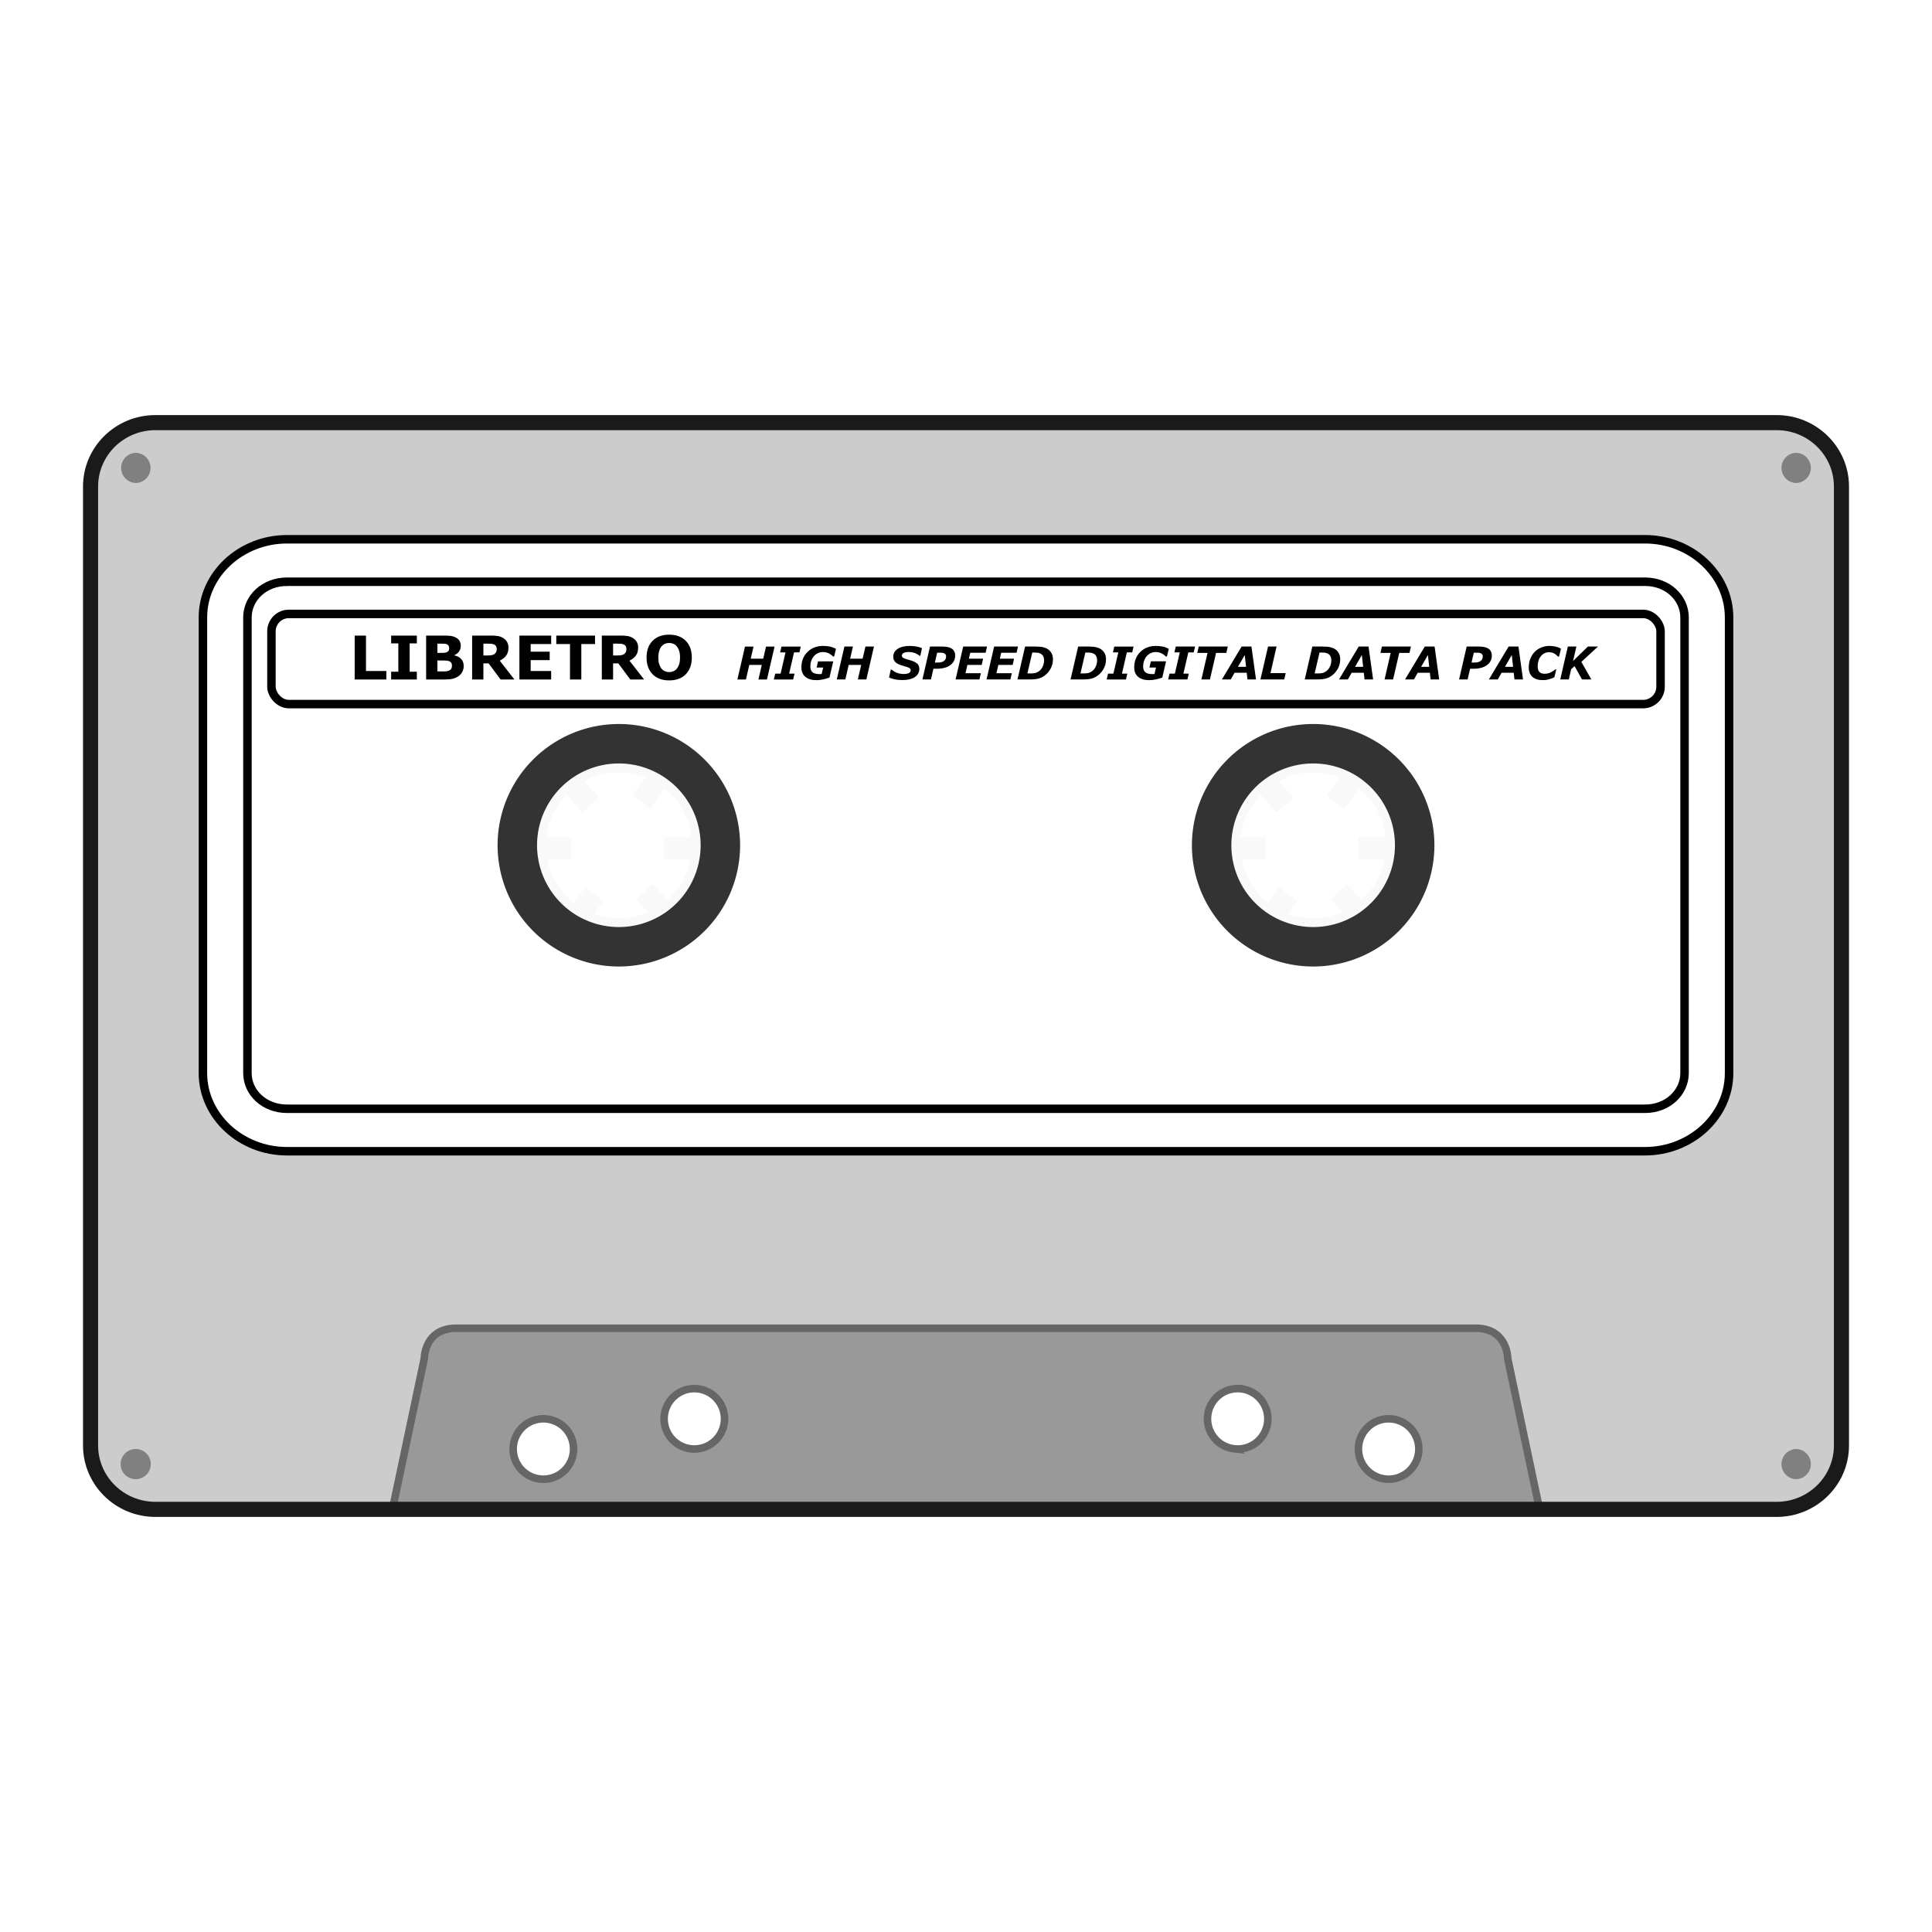 <svg xmlns="http://www.w3.org/2000/svg" xml:space="preserve" width="256" height="256" viewBox="0 0 341.333 341.333"><rect width="4.81" height="2.973" x="218.266" y="148.38" ry="0" style="fill:#f9f9f9;fill-opacity:1;stroke:#f9f9f9;stroke-width:1;stroke-miterlimit:4;stroke-dasharray:none;stroke-opacity:1"/><rect width="4.81" height="2.973" x="240.477" y="148.38" ry="0" style="fill:#f9f9f9;fill-opacity:1;stroke:#f9f9f9;stroke-width:1;stroke-miterlimit:4;stroke-dasharray:none;stroke-opacity:1"/><rect width="4.81" height="2.973" x="251.574" y="-77.495" ry="0" style="fill:#f9f9f9;fill-opacity:1;stroke:#f9f9f9;stroke-width:1;stroke-miterlimit:4;stroke-dasharray:none;stroke-opacity:1" transform="rotate(48.548)"/><rect width="4.81" height="2.973" x="275.137" y="-74.497" ry="0" style="fill:#f9f9f9;fill-opacity:1;stroke:#f9f9f9;stroke-width:1;stroke-miterlimit:4;stroke-dasharray:none;stroke-opacity:1" transform="rotate(48.548)"/><rect width="4.81" height="2.973" x="5.273" y="275.424" ry="0" style="fill:#f9f9f9;fill-opacity:1;stroke:#f9f9f9;stroke-width:1;stroke-miterlimit:4;stroke-dasharray:none;stroke-opacity:1" transform="rotate(-53.045)"/><rect width="4.81" height="2.973" x="29.079" y="272.228" ry="0" style="fill:#f9f9f9;fill-opacity:1;stroke:#f9f9f9;stroke-width:1;stroke-miterlimit:4;stroke-dasharray:none;stroke-opacity:1" transform="rotate(-53.045)"/><circle cx="232" cy="149.334" r="13.72" style="fill:none;fill-opacity:1;stroke:#f9f9f9;stroke-width:1.674;stroke-linecap:round;stroke-miterlimit:4;stroke-dasharray:none;stroke-opacity:1"/><rect width="4.81" height="2.973" x="95.6" y="148.38" ry="0" style="fill:#f9f9f9;fill-opacity:1;stroke:#f9f9f9;stroke-width:1;stroke-miterlimit:4;stroke-dasharray:none;stroke-opacity:1"/><rect width="4.81" height="2.973" x="117.81" y="148.38" ry="0" style="fill:#f9f9f9;fill-opacity:1;stroke:#f9f9f9;stroke-width:1;stroke-miterlimit:4;stroke-dasharray:none;stroke-opacity:1"/><rect width="4.81" height="2.973" x="170.37" y="14.446" ry="0" style="fill:#f9f9f9;fill-opacity:1;stroke:#f9f9f9;stroke-width:1;stroke-miterlimit:4;stroke-dasharray:none;stroke-opacity:1" transform="rotate(48.548)"/><rect width="4.81" height="2.973" x="193.933" y="17.444" ry="0" style="fill:#f9f9f9;fill-opacity:1;stroke:#f9f9f9;stroke-width:1;stroke-miterlimit:4;stroke-dasharray:none;stroke-opacity:1" transform="rotate(48.548)"/><rect width="4.81" height="2.973" x="-68.473" y="177.4" ry="0" style="fill:#f9f9f9;fill-opacity:1;stroke:#f9f9f9;stroke-width:1;stroke-miterlimit:4;stroke-dasharray:none;stroke-opacity:1" transform="rotate(-53.045)"/><rect width="4.81" height="2.973" x="-44.666" y="174.204" ry="0" style="fill:#f9f9f9;fill-opacity:1;stroke:#f9f9f9;stroke-width:1;stroke-miterlimit:4;stroke-dasharray:none;stroke-opacity:1" transform="rotate(-53.045)"/><circle cx="109.333" cy="149.334" r="13.72" style="fill:none;fill-opacity:1;stroke:#f9f9f9;stroke-width:1.674;stroke-linecap:round;stroke-miterlimit:4;stroke-dasharray:none;stroke-opacity:1"/><path d="M27.457 74.666C21.133 74.666 16 79.726 16 85.961v169.41c0 6.235 5.133 11.295 11.457 11.295h286.42c6.324 0 11.457-5.06 11.457-11.295V85.961c0-6.235-5.133-11.295-11.457-11.295zm81.877 58.668c10.304 0 18.666 8.357 18.666 18.666s-8.362 18.666-18.666 18.666S90.666 162.309 90.666 152s8.364-18.666 18.668-18.666m30.223 0h62.22c3.442 0 6.223 2.383 6.223 5.332V160c0 2.95-2.781 5.334-6.223 5.334h-62.22c-3.442 0-6.223-2.385-6.223-5.334v-21.334c0-2.95 2.781-5.332 6.223-5.332m92.443 0c10.304 0 18.666 8.355 18.666 18.666s-8.362 18.666-18.666 18.666-18.666-8.357-18.666-18.666 8.36-18.666 18.666-18.666m-109.334 112a5.33 5.33 0 0 1 5.334 5.334 5.33 5.33 0 0 1-5.334 5.332 5.326 5.326 0 0 1-5.332-5.332 5.33 5.33 0 0 1 5.332-5.334m96 0a5.33 5.33 0 0 1 5.334 5.334 5.33 5.33 0 0 1-5.334 5.332 5.326 5.326 0 0 1-5.332-5.332 5.33 5.33 0 0 1 5.332-5.334M96 250.666a5.33 5.33 0 0 1 5.334 5.334A5.33 5.33 0 0 1 96 261.334 5.33 5.33 0 0 1 90.666 256 5.33 5.33 0 0 1 96 250.666m149.334 0a5.33 5.33 0 0 1 5.332 5.334 5.33 5.33 0 0 1-5.332 5.334A5.33 5.33 0 0 1 240 256a5.33 5.33 0 0 1 5.334-5.334" style="fill:#ccc;fill-opacity:1;fill-rule:nonzero;stroke:none;stroke-width:2.667;stroke-miterlimit:4;stroke-dasharray:none"/><path d="M50.691 95.273c-8.09 0-14.841 6.161-14.841 13.817v80.488c0 7.656 6.752 13.815 14.841 13.815h239.952c8.089 0 14.841-6.16 14.841-13.815V109.09c0-7.656-6.751-13.817-14.841-13.817zm58.643 36.125a17.936 17.936 0 0 1 17.936 17.936 17.936 17.936 0 0 1-17.936 17.936 17.936 17.936 0 0 1-17.938-17.936 17.936 17.936 0 0 1 17.938-17.936m122.666 0a17.936 17.936 0 0 1 17.936 17.936A17.936 17.936 0 0 1 232 167.27a17.936 17.936 0 0 1-17.936-17.936A17.936 17.936 0 0 1 232 131.398" style="color:#000;font-style:normal;font-variant:normal;font-weight:400;font-stretch:normal;font-size:medium;line-height:normal;font-family:sans-serif;font-variant-ligatures:normal;font-variant-position:normal;font-variant-caps:normal;font-variant-numeric:normal;font-variant-alternates:normal;font-feature-settings:normal;text-indent:0;text-align:start;text-decoration:none;text-decoration-line:none;text-decoration-style:solid;text-decoration-color:#000;letter-spacing:normal;word-spacing:normal;text-transform:none;writing-mode:lr-tb;direction:ltr;text-orientation:mixed;dominant-baseline:auto;baseline-shift:baseline;text-anchor:start;white-space:normal;shape-padding:0;clip-rule:nonzero;display:inline;overflow:visible;visibility:visible;opacity:1;isolation:auto;mix-blend-mode:normal;color-interpolation:sRGB;color-interpolation-filters:linearRGB;solid-color:#000;solid-opacity:1;vector-effect:none;fill:#fff;fill-opacity:1;fill-rule:nonzero;stroke:none;stroke-width:1.5;stroke-linecap:butt;stroke-linejoin:miter;stroke-miterlimit:4;stroke-dasharray:none;stroke-dashoffset:0;stroke-opacity:1;color-rendering:auto;image-rendering:auto;shape-rendering:auto;text-rendering:auto"/><path d="M50.691 95.274c-8.09 0-14.84 6.16-14.84 13.815v80.49c0 7.655 6.75 13.813 14.84 13.813h239.952c8.09 0 14.84-6.158 14.84-13.813v-80.49c0-7.656-6.75-13.815-14.84-13.815z" style="color:#000;font-style:normal;font-variant:normal;font-weight:400;font-stretch:normal;font-size:medium;line-height:normal;font-family:sans-serif;font-variant-ligatures:normal;font-variant-position:normal;font-variant-caps:normal;font-variant-numeric:normal;font-variant-alternates:normal;font-feature-settings:normal;text-indent:0;text-align:start;text-decoration:none;text-decoration-line:none;text-decoration-style:solid;text-decoration-color:#000;letter-spacing:normal;word-spacing:normal;text-transform:none;writing-mode:lr-tb;direction:ltr;text-orientation:mixed;dominant-baseline:auto;baseline-shift:baseline;text-anchor:start;white-space:normal;shape-padding:0;clip-rule:nonzero;display:inline;overflow:visible;visibility:visible;opacity:1;isolation:auto;mix-blend-mode:normal;color-interpolation:sRGB;color-interpolation-filters:linearRGB;solid-color:#000;solid-opacity:1;vector-effect:none;fill:none;fill-opacity:1;fill-rule:nonzero;stroke:#000;stroke-width:1.5;stroke-linecap:butt;stroke-linejoin:miter;stroke-miterlimit:4;stroke-dasharray:none;stroke-dashoffset:0;stroke-opacity:1;color-rendering:auto;image-rendering:auto;shape-rendering:auto;text-rendering:auto"/><path d="M80.592 234.668c-5.63 0-5.63 5.332-5.63 5.332l-5.628 26.668H272L266.37 240s0-5.332-5.645-5.332zm42.074 10.666a5.33 5.33 0 0 1 5.334 5.334 5.33 5.33 0 0 1-5.334 5.332 5.326 5.326 0 0 1-5.332-5.332 5.33 5.33 0 0 1 5.332-5.334zm96 0q.554 0 1.076.107a5.339 5.339 0 0 1 1.002 10.14 5.3 5.3 0 0 1-2.078.419q-.276 0-.545-.027h-.002a5.3 5.3 0 0 1-1.531-.391 5.34 5.34 0 0 1-3.014-3.326 5 5 0 0 1-.1-.381l-.033-.133a5 5 0 0 1-.08-.527v-.002a5.4 5.4 0 0 1 .391-2.623 5.3 5.3 0 0 1 1.143-1.695 5.33 5.33 0 0 1 2.695-1.454 5.4 5.4 0 0 1 1.076-.107zM96 250.666a5.33 5.33 0 0 1 5.334 5.334A5.33 5.33 0 0 1 96 261.334 5.33 5.33 0 0 1 90.666 256 5.33 5.33 0 0 1 96 250.666zm149.334 0a5.33 5.33 0 0 1 5.332 5.334 5.33 5.33 0 0 1-5.332 5.334A5.33 5.33 0 0 1 240 256a5.33 5.33 0 0 1 5.334-5.334z" style="fill:#999;fill-opacity:1;fill-rule:nonzero;stroke:#666;stroke-width:1.333"/><path d="M24.046 261.334a2.667 2.667 0 1 1-.091-5.333 2.667 2.667 0 0 1 .091 5.333m-.046-176A2.668 2.668 0 0 1 24 80a2.668 2.668 0 0 1 0 5.334m293.333 176a2.668 2.668 0 0 1 0-5.334 2.668 2.668 0 0 1 0 5.334m0-176a2.668 2.668 0 0 1 0-5.334 2.668 2.668 0 0 1 0 5.334" style="vector-effect:none;fill:gray;fill-opacity:1;fill-rule:nonzero;stroke:none;stroke-width:1.333;stroke-linecap:butt;stroke-linejoin:miter;stroke-miterlimit:4;stroke-dasharray:none;stroke-dashoffset:0;stroke-opacity:1"/><circle cx="232" cy="149.334" r="16.725" style="fill:none;fill-opacity:1;stroke:#500;stroke-width:.683;stroke-linecap:round;stroke-miterlimit:4;stroke-dasharray:none;stroke-opacity:1"/><path d="M127.269 149.334a17.936 17.936 0 0 1-17.936 17.936 17.936 17.936 0 0 1-17.936-17.936 17.936 17.936 0 0 1 17.936-17.936 17.936 17.936 0 0 1 17.936 17.936zm122.667 0A17.936 17.936 0 0 1 232 167.27a17.936 17.936 0 0 1-17.936-17.936A17.936 17.936 0 0 1 232 131.398a17.936 17.936 0 0 1 17.936 17.936z" style="fill:none;fill-opacity:1;stroke:#333;stroke-width:6.971;stroke-linecap:round;stroke-miterlimit:4;stroke-dasharray:none;stroke-opacity:1"/><rect width="245.421" height="15.93" x="47.956" y="108.465" ry="3.072" style="opacity:1;vector-effect:none;fill:none;fill-opacity:1;stroke:#000;stroke-width:1.5;stroke-linecap:butt;stroke-linejoin:miter;stroke-miterlimit:4;stroke-dasharray:none;stroke-dashoffset:0;stroke-opacity:1"/><g aria-label="LIBRETRO HIGH SPEED DIGITAL DATA PACK" style="font-style:italic;font-variant:normal;font-weight:700;font-stretch:normal;font-size:10.667px;line-height:1.25;font-family:sans-serif;-inkscape-font-specification:&quot;sans-serif Bold Italic&quot;;letter-spacing:0;word-spacing:0;fill:#000;fill-opacity:1;stroke:none"><path d="M68.256 120.045h-5.594v-7.755h2v6.255h3.594zm5.39 0h-4.541v-1.375h1.27v-5.005h-1.27v-1.375h4.541v1.375h-1.27v5.005h1.27zm8.277-2.375q0 .563-.23 1.005-.224.443-.62.735-.458.344-1.01.49-.547.145-1.39.145h-3.386v-7.755h3.01q.938 0 1.37.062.438.063.865.277.443.223.656.604.219.375.219.86 0 .562-.297.994-.297.427-.839.667v.041q.76.151 1.204.625.448.474.448 1.25m-2.563-3.187q0-.193-.099-.386-.094-.192-.338-.286-.22-.083-.547-.089-.323-.01-.912-.01h-.187v1.64h.312q.474 0 .807-.015.334-.016.527-.104.27-.12.354-.308.083-.192.083-.442m.49 3.156q0-.37-.146-.568-.14-.203-.485-.302-.234-.068-.645-.073t-.86-.005h-.437v1.933h.146q.843 0 1.208-.005.364-.005.672-.136.312-.13.427-.344.12-.218.12-.5m7.911-2.974q0-.292-.12-.5t-.411-.328q-.203-.083-.474-.1-.271-.02-.63-.02h-.724v2.089h.614q.48 0 .802-.047t.542-.214q.208-.161.302-.354.1-.198.1-.526m3.12 5.38h-2.443l-2.114-2.844h-.922v2.844h-1.99v-7.755h3.354q.688 0 1.183.078.494.078.927.339.437.26.692.677.26.411.26 1.036 0 .86-.4 1.401-.396.542-1.136.901zm6.494 0h-5.61v-7.755h5.61v1.5h-3.62v1.339h3.36v1.5h-3.36v1.916h3.62zm7.75-6.255h-2.422v6.255h-2v-6.255h-2.422v-1.5h6.844zm5.552.875q0-.292-.12-.5t-.412-.328q-.203-.083-.473-.1-.271-.02-.63-.02h-.725v2.089h.615q.48 0 .802-.047t.542-.214q.208-.161.302-.354.099-.198.099-.526m3.12 5.38h-2.443l-2.115-2.844h-.922v2.844h-1.99v-7.755h3.355q.687 0 1.182.078t.927.339q.438.26.693.677.26.411.26 1.036 0 .86-.4 1.401-.396.542-1.136.901zm8.427-3.875q0 1.854-1.063 2.948-1.062 1.089-2.937 1.089-1.87 0-2.933-1.089-1.062-1.094-1.062-2.948 0-1.87 1.062-2.953 1.063-1.088 2.933-1.088 1.864 0 2.932 1.088 1.068 1.083 1.068 2.953m-2.651 1.964q.291-.354.432-.834.14-.484.14-1.135 0-.698-.161-1.188t-.422-.791q-.265-.313-.614-.453-.344-.14-.72-.14-.38 0-.718.134-.333.136-.615.448-.26.292-.427.808-.161.51-.161 1.187 0 .693.156 1.182.162.485.422.792t.61.453q.348.146.734.146.385 0 .734-.146.35-.15.61-.463" style="font-style:normal;font-variant:normal;font-weight:700;font-stretch:normal;font-family:sans-serif;-inkscape-font-specification:&quot;sans-serif Bold&quot;"/><path d="m136.844 114.229-1.343 5.816h-1.508l.594-2.57h-2.207l-.594 2.57h-1.508l1.344-5.816h1.508l-.497 2.14h2.207l.497-2.14zm3.286 5.816h-3.407l.239-1.031h.949l.867-3.754h-.95l.24-1.031h3.405l-.238 1.031h-.95l-.866 3.754h.949zm4.097.121q-1.238 0-1.941-.586-.7-.586-.7-1.664 0-1.68 1.083-2.738 1.082-1.062 2.746-1.062.629 0 1.164.109.539.105 1.117.406l-.332 1.363h-.168q-.469-.445-.887-.617-.418-.176-.922-.176-.511 0-.925.211-.414.207-.707.563-.278.336-.434.797-.156.46-.156.965 0 .699.383 1.03.382.329 1.246.329.086 0 .187-.004t.188-.012l.265-1.14h-1.16l.254-1.098h2.684l-.664 2.871q-.52.18-1.11.317-.586.136-1.21.136m10.179-5.937-1.344 5.816h-1.508l.594-2.57h-2.207l-.594 2.57h-1.508l1.344-5.816h1.508l-.496 2.14h2.207l.496-2.14zm5.008 5.921q-.746 0-1.332-.128-.582-.13-1.008-.32l.3-1.395h.165q.402.367.945.57.543.2 1.168.2.64 0 .941-.172.301-.176.301-.5 0-.122-.05-.207-.048-.09-.188-.176t-.387-.168q-.242-.086-.629-.196-.426-.117-.765-.253-.336-.137-.575-.325-.238-.191-.363-.441-.121-.25-.121-.598 0-.875.77-1.394.773-.524 2.113-.524.644 0 1.215.106.574.105.972.285l-.285 1.34h-.16q-.305-.281-.805-.469-.496-.191-1.086-.191-.578 0-.894.168t-.317.464q0 .137.047.227t.192.176q.125.078.394.172.27.09.633.187.977.262 1.395.613.418.352.418.954 0 .503-.227.886-.226.383-.625.621-.418.254-.95.371-.53.118-1.202.118m9.335-4.313q0 1.04-.863 1.676-.859.637-2.406.637h-.57l-.438 1.894h-1.508l1.344-5.816h2.09q.57 0 .992.078.426.078.735.27.304.19.465.5.16.304.16.761m-1.6.145q0-.34-.247-.504-.246-.164-.73-.164h-.606l-.402 1.742h.539q.683 0 1.062-.277.383-.282.383-.797m7.233-1.754-.253 1.101h-2.715l-.242 1.04h2.52l-.259 1.105h-2.52l-.34 1.469h2.716l-.25 1.101h-4.215l1.344-5.816zm5.469 0-.254 1.101h-2.715l-.242 1.04h2.52l-.258 1.105h-2.52l-.34 1.469h2.715l-.25 1.101h-4.214l1.343-5.816zm6.176 2.269q0 .989-.52 1.825-.52.835-1.332 1.28-.492.266-1.027.356-.535.086-1.281.086h-2.106l1.344-5.816h1.883q.832 0 1.34.129t.82.347q.43.297.652.742.227.442.227 1.051m-1.57.137q0-.398-.149-.684-.148-.289-.453-.464-.14-.078-.289-.118-.144-.043-.332-.062-.18-.016-.41-.016h-.453l-.86 3.688h.621q.258 0 .418-.02.207-.02.372-.062.167-.043.367-.145.562-.289.863-.863.305-.574.305-1.254m10.945-.137q0 .989-.52 1.825-.52.835-1.332 1.28-.492.266-1.027.356-.535.086-1.281.086h-2.106l1.344-5.816h1.883q.832 0 1.34.129t.82.347q.43.297.652.742.227.442.227 1.051m-1.57.137q0-.398-.149-.684-.148-.289-.453-.464-.14-.078-.289-.118-.144-.043-.332-.062-.18-.016-.41-.016h-.453l-.86 3.688h.621q.258 0 .418-.02.207-.02.372-.062.167-.043.367-.145.562-.289.863-.863.305-.574.305-1.254m5.093 3.41h-3.406l.238-1.031h.95l.867-3.754h-.95l.239-1.031h3.406l-.238 1.031h-.95l-.866 3.754h.949zm4.098.121q-1.238 0-1.941-.586-.7-.586-.7-1.664 0-1.68 1.083-2.738 1.082-1.062 2.746-1.062.629 0 1.164.109.539.105 1.117.406l-.332 1.363h-.168q-.469-.445-.887-.617-.418-.176-.922-.176-.511 0-.926.211-.414.207-.707.563-.277.336-.433.797-.156.46-.156.965 0 .699.382 1.03.383.329 1.247.329.085 0 .187-.004t.188-.012l.265-1.14h-1.16l.254-1.098h2.683l-.664 2.871q-.52.18-1.109.317-.586.136-1.21.136m6.761-.121h-3.406l.238-1.031h.95l.866-3.754h-.949l.238-1.031h3.407l-.239 1.031h-.949l-.867 3.754h.95zm6.871-4.691h-1.813l-1.082 4.691h-1.507l1.082-4.691h-1.813l.258-1.125h5.133zm5.246 4.691h-1.512l-.133-1.187h-2.14l-.68 1.187h-1.566l3.488-5.816h1.734zm-1.758-2.23-.234-2.09-1.2 2.09zm6.738 2.23h-4.199l1.344-5.816h1.508l-1.082 4.691h2.691zm9.895-3.547q0 .989-.52 1.825-.52.835-1.332 1.28-.492.266-1.027.356-.535.086-1.281.086h-2.106l1.344-5.816h1.883q.832 0 1.34.129t.82.347q.43.297.652.742.227.442.227 1.051m-1.57.137q0-.398-.149-.684-.148-.289-.453-.464-.14-.078-.289-.118-.144-.043-.332-.062-.18-.016-.41-.016h-.453l-.86 3.688h.621q.258 0 .418-.02.207-.02.372-.062.167-.043.367-.145.562-.289.863-.863.305-.574.305-1.254m7.382 3.41h-1.511l-.133-1.187h-2.14l-.68 1.187h-1.567l3.489-5.816h1.734zm-1.757-2.23-.235-2.09-1.199 2.09zm8.183-2.461h-1.812l-1.082 4.691h-1.508l1.082-4.691h-1.813l.258-1.125h5.133zm5.246 4.691h-1.511l-.133-1.187h-2.14l-.68 1.187h-1.567l3.488-5.816h1.735zm-1.757-2.23-.235-2.09-1.199 2.09zm11.058-1.977q0 1.04-.863 1.676-.86.637-2.406.637h-.57l-.438 1.894h-1.508l1.344-5.816h2.09q.57 0 .992.078.426.078.734.27.305.19.465.5.16.304.16.761m-1.601.145q0-.34-.246-.504-.247-.164-.731-.164h-.605l-.403 1.742h.54q.683 0 1.062-.277.383-.282.383-.797m7.113 4.062h-1.512l-.133-1.187h-2.14l-.68 1.187h-1.566l3.488-5.816h1.734zm-1.758-2.23-.234-2.09-1.2 2.09zm5.231 2.343q-1.18 0-1.82-.578-.641-.582-.641-1.664 0-.855.28-1.55.286-.696.782-1.204.484-.492 1.16-.77.68-.276 1.426-.276.602 0 1.117.125.516.12.93.359l-.344 1.41h-.172q-.37-.398-.738-.586-.367-.187-.863-.187-.871 0-1.438.699-.562.699-.562 1.781 0 .695.312 1.008.313.312.914.312.54 0 1.012-.214.473-.22.895-.555h.156l-.34 1.39q-.176.07-.41.172-.235.098-.45.16-.28.083-.527.126-.242.043-.68.043m8.603-.114h-1.653l-1.309-2.355-.605.527-.422 1.828h-1.508l1.34-5.816h1.508l-.59 2.562 2.625-2.562h1.781l-2.937 2.707z" style="font-style:italic;font-variant:normal;font-weight:700;font-stretch:normal;font-size:8px;font-family:sans-serif;-inkscape-font-specification:&quot;sans-serif Bold Italic&quot;;text-align:center;text-anchor:middle"/></g><path d="M50.691 102.778h239.952c3.975 0 6.973 2.852 6.973 6.31v80.491c0 3.46-2.998 6.31-6.973 6.31H50.69c-3.976 0-6.975-2.851-6.975-6.31v-80.49c0-3.459 3-6.31 6.975-6.31z" style="color:#000;font-style:normal;font-variant:normal;font-weight:400;font-stretch:normal;font-size:medium;line-height:normal;font-family:sans-serif;font-variant-ligatures:normal;font-variant-position:normal;font-variant-caps:normal;font-variant-numeric:normal;font-variant-alternates:normal;font-feature-settings:normal;text-indent:0;text-align:start;text-decoration:none;text-decoration-line:none;text-decoration-style:solid;text-decoration-color:#000;letter-spacing:normal;word-spacing:normal;text-transform:none;writing-mode:lr-tb;direction:ltr;text-orientation:mixed;dominant-baseline:auto;baseline-shift:baseline;text-anchor:start;white-space:normal;shape-padding:0;clip-rule:nonzero;display:inline;overflow:visible;visibility:visible;opacity:1;isolation:auto;mix-blend-mode:normal;color-interpolation:sRGB;color-interpolation-filters:linearRGB;solid-color:#000;solid-opacity:1;vector-effect:none;fill:none;fill-opacity:1;fill-rule:nonzero;stroke:#000;stroke-width:1.5;stroke-linecap:butt;stroke-linejoin:miter;stroke-miterlimit:4;stroke-dasharray:none;stroke-dashoffset:0;stroke-opacity:1;color-rendering:auto;image-rendering:auto;shape-rendering:auto;text-rendering:auto"/><path d="M27.457 74.666C21.133 74.666 16 79.726 16 85.96v169.412c0 6.234 5.134 11.294 11.458 11.294h286.42c6.324 0 11.458-5.06 11.458-11.294V85.96c0-6.234-5.134-11.294-11.458-11.294z" style="fill:none;fill-opacity:1;fill-rule:nonzero;stroke:#1a1a1a;stroke-width:2.667;stroke-miterlimit:4;stroke-dasharray:none"/></svg>